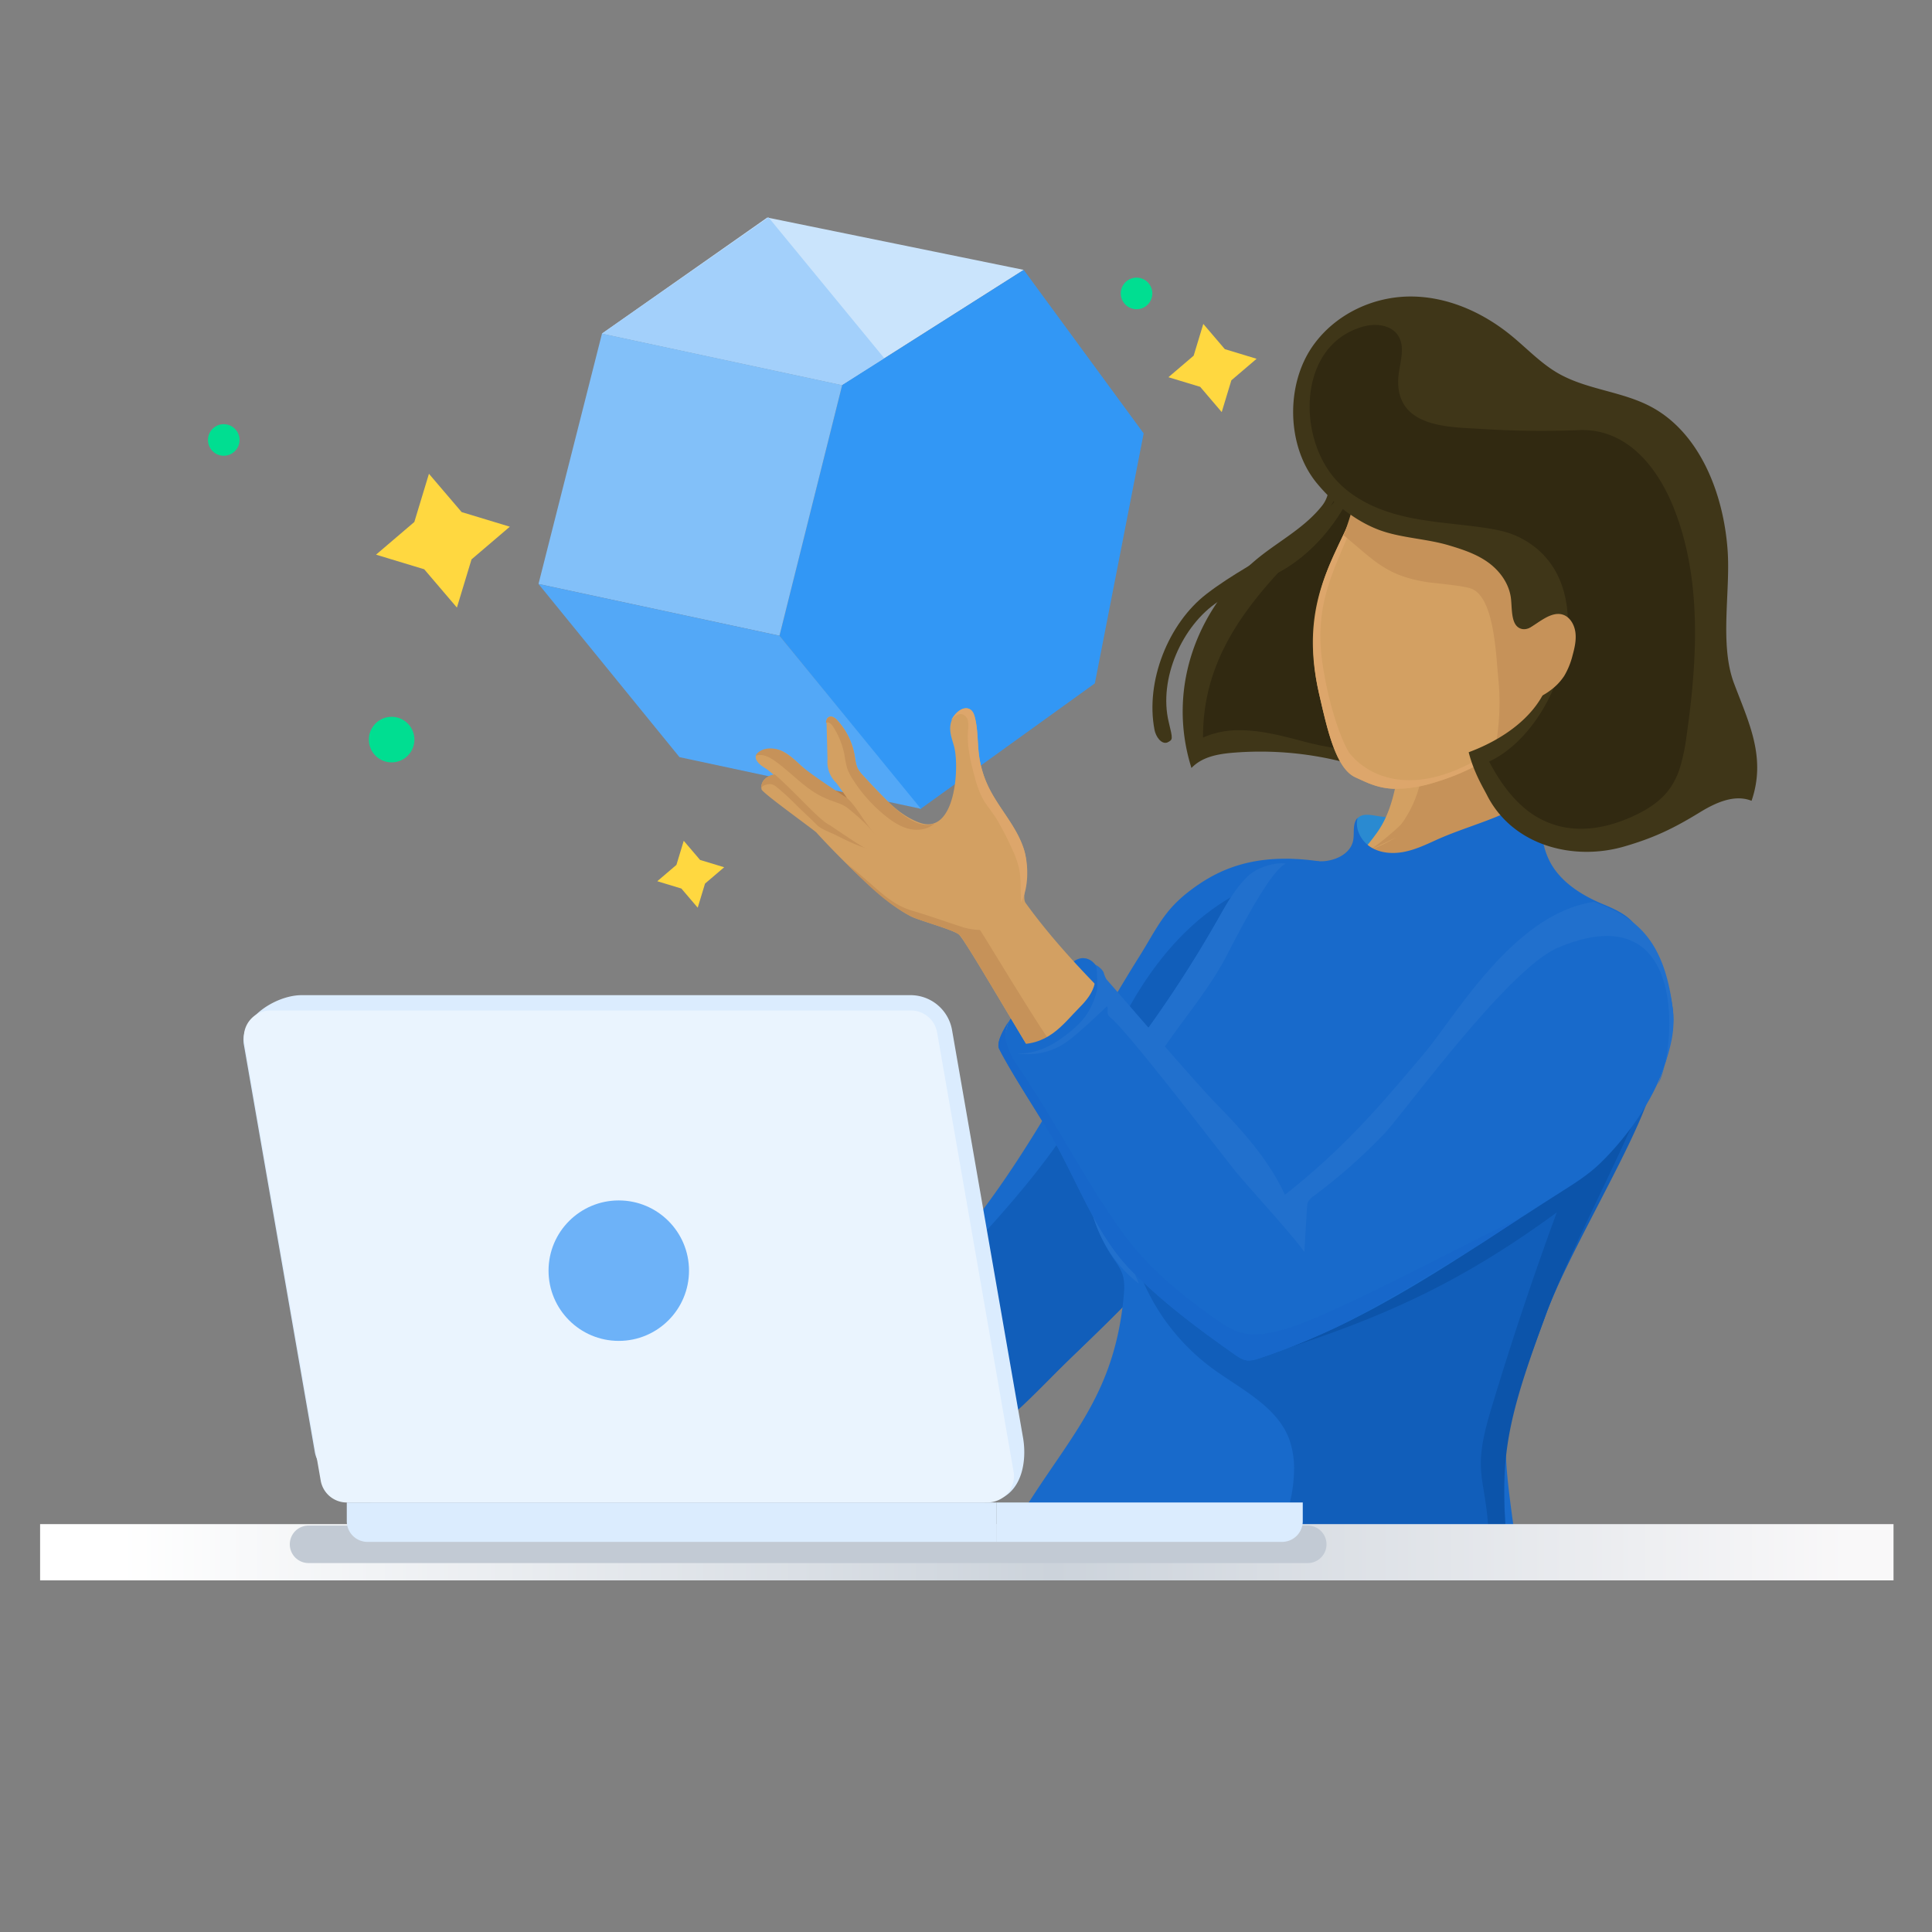 <svg
  xmlns="http://www.w3.org/2000/svg"
  xmlns:xlink="http://www.w3.org/1999/xlink"
  viewBox="0 0 1200 1200"
><rect x="0" y="0" width="1200" height="1200" fill="#808080" stroke="none"/><defs><style
    >.cls-1{fill:#b27e4b;}.cls-2{fill:#cae4fc;}.cls-3{fill:#a3d0fb;}.cls-4{fill:#3297f5;}.cls-5{fill:#82c0f9;}.cls-6{fill:#53a8f7;}.cls-7{fill:#ffd840;}.cls-8{fill:#00de91;}.cls-9{fill:#3f3618;}.cls-10{fill:#312911;}.cls-11{fill:#186acb;}.cls-12{fill:#115eba;}.cls-13{fill:#2a8ad1;}.cls-14{fill:#d3a062;}.cls-15{fill:#c69259;}.cls-16{fill:#dda66b;}.cls-17{fill:#2170cd;}.cls-18{fill:#0c54aa;}.cls-19{fill:#f0f7fe;}.cls-20{fill:#0b51a9;}.cls-21{fill:#1767ca;}.cls-22{fill:url(#linear-gradient);}.cls-23{fill:#c2cad4;}.cls-24{fill:#dbecfe;}.cls-25{fill:#eaf4fe;}.cls-26{fill:#6db2f8;}</style><linearGradient
      id="linear-gradient"
      x1="1971"
      y1="-50"
      x2="1972"
      y2="-50"
      gradientTransform="matrix(1151.194, 0, 0, -2244.829, -2268979.133, -111277.327)"
      gradientUnits="userSpaceOnUse"
    ><stop offset="0" stop-color="#fff" /><stop offset="0.039" stop-color="#fff" /><stop
        offset="0.537"
        stop-color="#ccd3db"
      /><stop offset="0.961" stop-color="#f9f8f9" /><stop
        offset="1"
        stop-color="#f9f8f9"
      /></linearGradient></defs><g id="Layer_2" data-name="Layer 2"><path
      class="cls-1"
      d="M534.662,520.615,509.6,493.784a54.793,54.793,0,0,1-7.935-9.942c-2.228-3.909-3.455-8.294-4.661-12.628-1.339-4.81-2.689-9.726-2.409-14.711,3.042-1.389,6.864-2.7,9.481-.622a8.992,8.992,0,0,1,2.063,2.751c8.773,15.582,16.093,32.133,27.153,46.184a1.991,1.991,0,0,1-.992,1.539"
    /><polyline
      class="cls-2"
      points="476.561 135.116 373.904 207.19 523.074 239.197 635.866 167.631 476.561 135.116"
    /><polygon
      class="cls-3"
      points="549.399 222.69 523.074 239.196 373.905 207.19 477.327 135 549.399 222.69"
    /><polygon
      class="cls-4"
      points="635.865 167.631 523.074 239.196 484.14 394.851 571.564 502.581 680.028 424.458 710.351 269.191 635.865 167.631"
    /><polygon
      class="cls-5"
      points="484.14 394.851 523.074 239.196 373.905 207.19 334.469 362.707 484.14 394.851"
    /><polygon
      class="cls-6"
      points="484.14 394.851 571.996 502.353 422.048 470.283 334.469 362.707 484.14 394.851"
    /><polygon
      class="cls-7"
      points="266.425 294.278 286.729 318.066 316.657 327.142 292.869 347.445 283.794 377.375 263.49 353.586 233.561 344.511 257.35 324.208 266.425 294.278"
    /><polygon
      class="cls-7"
      points="424.68 522.233 434.832 534.127 449.796 538.665 437.902 548.817 433.365 563.781 423.213 551.887 408.249 547.35 420.143 537.198 424.68 522.233"
    /><polygon
      class="cls-7"
      points="747.388 201.189 760.768 216.865 780.491 222.845 764.814 236.225 758.834 255.948 745.455 240.271 725.732 234.291 741.408 220.912 747.388 201.189"
    /><circle
      class="cls-8"
      cx="243.244"
      cy="459.378"
      r="14.149"
      transform="translate(-274.343 411.431) rotate(-56.806)"
    /><path
      class="cls-8"
      d="M715.521,180.247a9.8,9.8,0,1,1-11.592-7.584A9.794,9.794,0,0,1,715.521,180.247Z"
    /><path
      class="cls-8"
      d="M148.565,271.264a9.8,9.8,0,1,1-11.592-7.584A9.793,9.793,0,0,1,148.565,271.264Z"
    /><path
      class="cls-9"
      d="M914.012,259.783c-8.418,2.171-17.154,1.911-25.863,1.651-10.216-.3-20.4-.608-29.991,3.007-10.176,3.837-22.577,13.1-29.034,22.554-5.955,8.722-.617,17.906-8.055,27.254-10.11,12.7-24.466,20.619-36.93,30.227-39.626,30.547-60.063,81.9-44.1,132.537,6.638-6.969,16.506-8.7,25.7-9.466A208.555,208.555,0,0,1,864,483.268c20.413,8.625,42.808,11.551,63.671,18.894,18.8,6.615,46.291-.555,59.765,14.707,30.653-38.837,37.73-65.146,41.348-115.537,1.185-16.511.738-33.354-3.765-49.092-3.792-13.254-10.366-25.384-17.985-36.527-18.869-27.6-45.225-50.1-76.142-59.033s-66.441-2.933-91.22,19.5l74.338-16.4"
    /><path
      class="cls-10"
      d="M834.027,316.043c-10.068,16.94-24.084,31-39.966,39.507-26.58,28.982-47.049,60.218-46.83,102.56a54.648,54.648,0,0,1,22.818-4.569c12.771,0,25.9,3.366,38.377,6.663a190.56,190.56,0,0,0,20.042,4.336c-3.766-9.805-6.5-22.065-9.175-33.723l-.162-.713c-7.677-34.041-2.255-57.418,6.05-77.73.96-2.356,1.969-4.687,3.01-7,2.466-5.5,5.061-10.817,7.568-16.138,1.193-3.348,2.231-6.517,3.149-9.541q-2.492-1.742-4.881-3.652M828.4,311.21q-1,1.781-2.043,3.528,1.295-1.506,2.518-3.092l-.475-.436"
    /><path
      class="cls-11"
      d="M833.92,597.512A606.755,606.755,0,0,1,705.748,803.141c-12.5,13.173-25.583,25.777-38.664,38.376q-18.715,18.024-37.43,36.054c-14.835,14.287-30.01,28.817-48.577,37.731-8.705,4.181-18.362,7.082-27.954,5.963s-19.04-6.916-22.459-15.947-.421-19.07,2.581-28.239c6.832-20.881,13.771-41.991,25.367-60.652,10.364-16.677,24.142-30.9,36.763-45.943,44.8-53.384,75.1-117.13,112.134-176.163,11.165-17.8,15.244-28.8,32.033-41.432s39.514-23.792,79.91-17.9c0,0-23.526,52.773-17.582,78.188l32.05-15.665"
    /><path
      class="cls-12"
      d="M800.216,553.479c6.176,4.321,9.873,11.881,11,19.45,2.264,15.215-.032,35.325-1.272,50.762a174.318,174.318,0,0,1-11.174,47.547c-19.207,50.713-56.2,93.085-93.023,131.9-12.5,13.173-25.583,25.777-38.664,38.376-14.227,13.7-27.9,28.765-43.044,41.438-9.735,8.147-20.639,20.56-32.132,25.579-9.306,4.065-21.361,3.089-28.172-4.442-20.054-22.173-.5-63.335,14.056-82.586,14.486-19.152,11.081-31.359,27.4-48.973,29.117-31.428,64-72.3,79.8-112.122,15.937-40.182,41.456-81.7,81.016-103.967,9.567-5.385,21.4-9.384,31.307-4.662a20.256,20.256,0,0,1,2.9,1.7"
    /><path
      class="cls-9"
      d="M846.956,284.977c-8.028,31.524-29.7,59.454-55.973,72.139-12.335,5.956-22.658,8.849-34.385,16.578-22.36,14.735-37.171,48.029-30.669,74.847,2.629,10.847,2.629,10.847-.9,12.638-3.724,1.29-7.127-3.643-7.936-7.839-5.81-30.109,8.558-66.157,32.353-84.47,16.051-12.353,33.6-21.114,50.28-32.1,15.271-10.052,29.723-21.264,37.636-39.462l9.591-12.335"
    /><path
      class="cls-13"
      d="M949.5,509.894c-7.15,11.791-5.251,26.684-14.611,37.52-7.386,8.551-19.163,11.892-30.407,12.988-11.772,1.148-24,.235-34.769-4.645a42.728,42.728,0,0,1-19.132-16.677c-1.944-3.272-3.227-6.641-5.293-9.752-2.362-3.554-3.021-7.411-3.31-11.719-.188-2.822-.749-7.1,1.108-9.233,3.294-3.787,9.23-1.918,14.208-1.27a124.9,124.9,0,0,0,57.323-6c12.927-4.544,27.5-13.287,41.205-13.434a3.863,3.863,0,0,1,2.928.826c.988,1.046-1.382,4.707-1.877,6.058a87.911,87.911,0,0,1-7.373,15.334"
    /><path
      class="cls-14"
      d="M953.272,528.019c-6.794-21.956-1.182-59.743,10.656-82.134-28.111-5.517-59.856-20.375-84.47-35.211,3.838,12.788.324,26.975-4.219,39.847-8.029,22.75-6.112,47.459-20.123,66.876-5.42,7.511-11.4,14.839-19.018,19.731s-17.2,7.045-25.236,3.669c0,0-23.589,20.868-22.755,25.707,1.817,10.532,2.3,29.462,9.038,38.122,16.458,21.158,65.2,28.985,91,32.769,19.6,2.875,40.275.866,57.934-8.12s31.935-25.418,36-44.81c.534-2.545.881-5.258-.034-7.691a15.7,15.7,0,0,0-3.378-4.811c-12.689-13.954-19.815-25.742-25.388-43.944"
    /><path
      class="cls-15"
      d="M957.223,476.947c-.952,1.157-2.373-.958-2.323-2.454.557-16.531,7.587-32.766,5.294-49.146a692.248,692.248,0,0,1-71.935,47.617,10.643,10.643,0,0,0-3.895,3.154,11.314,11.314,0,0,0-1.289,4.587,68.542,68.542,0,0,1-12.7,31.154c-1.371,1.835-24.468,22.34-25.314,17.213.857,5.192,14.453,12.682,18.726,15.746,2.251,1.614,9.4-2.043,16.419-5.7,6.306-3.287,12.5-6.574,14.933-6.036,9.684,2.145,19.941,2.3,29.413-.639,7.556-2.346,14.406-6.584,20.623-11.477,3.188-2.508,6.453-5.608,6.841-9.646.186-1.955-.34-3.925-.166-5.881.271-3.017,2.448-5.882,2.187-8.94-.218-2.555-1.1-5.046-1.231-7.757-.948-19.213,6.472-36.775,11.309-54.981a37.066,37.066,0,0,0,1.613-6.65c.164-2.54-.626-3.392-3.523-4.012-4.88-1.047-6.017,4.6-7.461,8.2-3.928,9.775-7.749,19.618-12.573,29q-.433.843-.879,1.681c-5.521,10.408-67.654,58.889-90.9,66.184l106.83-51.209"
    /><path
      class="cls-14"
      d="M1000.076,350.93a304.348,304.348,0,0,1-53.361,102.086c-13.207,16.509-38.513,28.146-58.031,33.694-25.969,7.385-36.7.633-46.767-3.876-12.25-5.486-17.526-29.841-22.624-52.019-15.154-65.925,18.653-92,28.194-132.718,4.647-19.829,7.411-47.981,23.526-59.031,18.15-12.445,33.713-9.257,54.444-4.035s39.627,16.288,58.242,27.235l16.377,88.664"
    /><path
      class="cls-16"
      d="M819.293,430.817c-6.118-26.611-4.489-52.883,5.815-78.264,4.1-10.1,9.133-19.717,13.57-29.642,2.48-5.547,7.464-27.623,11.6-28.137-10.986,46.56-35.915,68.066-28.963,116.6,3.54,24.7,10.806,46.182,16.3,55.545,1.074,1.831,33.543,47.418,108.742-15.328-15.623,18.323-35.117,28.706-57.671,35.118-25.969,7.385-36.7.633-46.767-3.876-12.25-5.486-17.526-29.841-22.624-52.017"
    /><path
      class="cls-15"
      d="M1001.741,335.712c1.4,18.15-4.193,36.256-11.558,52.824A231.5,231.5,0,0,1,927,472.489a150.952,150.952,0,0,0,3.671-50.463c-1.539-15.881-2.567-49.938-16.2-56.159-4.656-2.122-23.7-3.583-28.715-4.4-24.435-3.992-31.778-12.819-51.169-29.027,12.757-34.127,9.263-49.8,24.437-79.707,13.088-25.8,43.448-23.49,66.432-17.7,20.73,5.224,39.626,16.288,58.241,27.235l18.042,73.446"
    /><path
      class="cls-11"
      d="M928.81,959.436a6.335,6.335,0,0,0,4.545-.917c1.611-1.006,1.9-2.011.573.917-1.2,2.652-3.225,1.622-5.587.591-1.89-.826-4-1.65-6.068-.591-58,29.642-128.169,18.718-190.555,0-16.922-5.075-33.8-.615-49.962,3.845-21.14,5.836-41.041,11.672-58.167-3.845,32.434-60.7,67.724-84.229,74.328-154.042.449-4.735.734-9.636-.816-14.13-1.249-3.622-3.608-6.737-5.753-9.911-20.743-30.7-22.536-73.156-4.457-105.493,5-8.955,11.341-17.08,17.488-25.294a759.429,759.429,0,0,0,51.911-79.252c9.656-16.964,19.342-36.29,41.394-37.582a74.727,74.727,0,0,1,12.069.6,74.21,74.21,0,0,0,12.072.6c8.053-.474,16.915-4.78,18.595-12.669,1.03-4.831-.624-10.672,2.8-14.228-1.745,6.8,2.083,14.234,8,18.029s13.428,4.4,20.339,3.14,13.378-4.215,19.762-7.146c20.566-9.438,43.4-14.012,61.7-27.333,4.341-3.16,4.317-6.237,2.369-7.1,1.612-1.177,6.9,0,4.928,3.938-2.654,14.726-4.8,27.573,1.217,41.273,6.12,13.94,19.98,22.892,34.036,28.741,9.746,4.057,18.653,8.146,23.23,18.251,4.161,9.187,5.457,20.729,6.718,30.631,2.889,22.712,4.727,17.974,1.872,40.673a176.312,176.312,0,0,1-6.882,31.529c-12.684,41.364-45.321,92.929-60.232,133.543-27.144,73.937-30.064,62.452-18.586,143.226.32,2.251.622,1.281.385.309-.213-.867-.855-1.734-2.3-.309-.583.577-1.26.34-1.975.105a2.46,2.46,0,0,0-1.869-.105c-7.014,3.289-14.029,1.645-21.041,0s-14.027-3.289-21.038,0H928.81"
    /><path
      class="cls-17"
      d="M707.411,797.291c-36.066-27.479-42.012-82.99-20.52-121.431,5-8.955,11.341-17.08,17.488-25.294a759.259,759.259,0,0,0,51.91-79.252c5.425-9.529,10.761-19.333,18.643-26.957,6.835-6.608,19.007-8.962,23.721-7.911-8.607,3.6-25.568,35.361-36.312,56.278-10.493,20.427-25.115,37.441-38.05,56.2-5.578,8.087-13.062,14.885-18.8,23.055a130.239,130.239,0,0,0-15.551,29.543c-3.033,8.177-5.256,16.765-5.283,25.487-.023,7.413,1.539,14.748,3.532,21.889,4.7,16.841,12.465,32.366,19.226,48.4"
    /><path
      class="cls-12"
      d="M935.938,959.436c.285,3.787,3.062,2.524,4.378,1.261.676-.648.968-1.3.336-1.261a101.3,101.3,0,0,1-14.724-.484c-6.948-.58-13.7-1.16-21.16.484-29.936,6.6-60.316,2.045-91.389,0a115.921,115.921,0,0,0-14.453.248c-6.313.373-12.6.744-18.889-.248a25.554,25.554,0,0,0-7.6.323c-3.327.477-6.607.953-9.748-.323-5.461-2.217-10.17-.728-14.611.762-5.22,1.75-10.07,3.5-15.342-.762-.719-.582-1.455-.212-2.1.158-.738.421-1.358.843-1.7-.158-.281-.815-.354-.4-.313.014s.2.838.39-.014c1.6-7.345,4.9-4.153,9.134-.962,3.807,2.867,8.374,5.734,13.153.962,5-4.99,10.3.545,15.478,6.08,5.291,5.65,10.461,11.3,15.066,5.753,13.222-15.934,21.369-36.208,21.874-56.907a54.8,54.8,0,0,0-2.784-19.984c-7.638-21.133-30.572-31.587-48.63-44.961a132.844,132.844,0,0,1-44.53-59c-8.85-23.1-16.193-49.6-18.728-74.243-.363-3.527-1.681-7.993-5.218-8.213q46.7,33.624,91.449,69.857c1.991,1.613,4.177,3.306,6.737,3.4a11.867,11.867,0,0,0,5.1-1.383,872.106,872.106,0,0,0,174.776-103.1c7.66-5.821,15.749-12.492,25.03-15.535,8.174-2.68,12.555-1.675,18.956-8.382,9.227-9.666,24.6-34.763,19.294-49.119,11.749,31.8,9.2,51.882-3.675,84.885-13.459,34.482-48.463,92.875-61.222,127.632-23.855,64.981-29.293,77.222-24.334,143.226"
    /><path
      class="cls-18"
      d="M918.264,959.436c4-6.983,5.831-3.275,6.593.431.79,3.851.43,7.7.154-.431-1.5-44.316-11.634-41.709,1.134-84.173q18.55-61.707,40.8-122.218c-57.175,41.83-104.278,64.075-171.747,85.678-4.477,1.433-9.089,2.883-13.776,2.538-8.576-.631-15.481-7.011-21.57-13.085C729.67,798.061,699.889,764.91,688.4,723.851l74.243,47.077c4.839,3.069,12.394,10.25,18.182,10.8,4.383.42,10.467-3.748,14.292-5.485q17.559-7.977,34.753-16.726a872.1,872.1,0,0,0,132.022-82.793c7.661-5.82,15.749-12.491,25.03-15.534,8.174-2.68,12.555-1.675,18.956-8.382,9.227-9.666,24.6-34.763,19.294-49.119,11.749,31.8,8.216,45.972-4.665,78.974-13.458,34.481-47.473,98.786-60.232,133.543-23.855,64.981-29.287,88.059-24.334,143.226.4,4.507,3.356,2.8,4.214,1.091.664-1.318.081-2.638-3.891-1.091-6.993,2.725-11.156.122-18,0"
    /><path
      class="cls-9"
      d="M936.308,206.548q1.091.847,2.16,1.719c9.546,7.775,18.149,17.007,28.664,23.205,18.046,10.635,40.042,11.375,58.472,21.237,29.909,16,44.981,53.423,47.472,89.381,1.769,25.52-5.111,58.12,3.917,82.243,8.945,23.9,20.29,45.958,10.931,73.059-10.458-4.212-22.181,1.068-32,7.088-16.422,10.064-28.375,15.833-46.874,21.239-32.172,9.4-69.7-.729-85.435-31.827-2.272-4.494-8.023-13.639-11.38-26.6-.108-.42,44.09-13.73,51.313-50.185,1.744-8.8,6.022-17.261,5.037-26.163a9.249,9.249,0,0,0-1.9-5.286c-2.749-3-7.554-1.369-10.934.9s-7.142,5.129-10.932,3.985c-6.262-1.891-5.587-11.366-6.279-18.325-.939-9.451-6.887-17.589-14.19-22.864s-15.9-8.091-24.412-10.627c-14.141-4.216-29.981-4.551-43.413-9.6-14.852-5.582-28.293-16.516-38.614-29.012-18.786-22.745-19.679-61.376-2.129-85.775,14-19.462,37.232-30.054,59.957-30.17,21.824-.112,43.02,8.731,60.572,22.383"
    /><path
      class="cls-10"
      d="M854.047,201.829a27.313,27.313,0,0,0-7.013.933c-41.359,11.091-41.989,70.112-15.754,96.876,11.666,11.9,27.424,18.232,43.284,21.649s32.144,4.2,48.178,6.63c6.913,1.049,13.859,2.431,20.215,5.466,55.735,26.624,27.618,118.428-18.052,139.637,5.554,10.413,12.191,20.441,21.109,28.169a53.539,53.539,0,0,0,35.962,13.576c9.738,0,19.705-2.39,29.488-6.54,9.917-4.207,19.8-9.854,26.134-19.1a47.947,47.947,0,0,0,6.072-13,125.954,125.954,0,0,0,3.928-19.386c6.813-47.612,9.48-97.977-8.221-141.8-10.446-25.863-29.153-47.83-56.467-47.83-.679,0-1.36.014-2.049.041q-11.658.464-23.319.463-18.836,0-37.628-1.207c-18.795-1.206-51.567-.351-51.494-29.456.023-9.264,4.751-19.23.651-27.309-2.835-5.586-8.862-7.823-15.024-7.823"
    /><path
      class="cls-15"
      d="M949.067,390.76l6.688-4.434c4.616-3.06,10.013-6.244,15.12-4.5,4.248,1.446,6.973,6.1,7.622,10.845s-.423,9.584-1.7,14.211a47.493,47.493,0,0,1-5.207,12.9,34.568,34.568,0,0,1-8.237,8.731c-3.85,2.96-8.212,5.333-12.883,5.971a15.047,15.047,0,0,1-13-4.157c-3.317-3.512-4.528-9.4-2.235-13.846"
    /><path
      class="cls-11"
      d="M625.313,638.664c.146-.508.29-1.015.436-1.523a14.862,14.862,0,0,1,1.145-3.121,13.376,13.376,0,0,1,2.059-2.651c2.624-2.793,5.7-5.015,8.442-7.652,2.607-2.5,5.993-3.723,9.119-5.555,8.676-5.085,12.05-10.138,17.806-18.386,2.71-3.883,9.239-6.951,13.188-2.347,1.195,1.393,5.971,8.325,5.22,14.037-1.04,7.9.6,10.707-3.163,17.73s-9.3,12.972-15.418,18.075c-8.031,6.7-19.419,13.9-30.4,13.04a10.167,10.167,0,0,1-7.161-3.527c-1.618-1.946-3.746-4.789-3.81-7.37a16.806,16.806,0,0,1,.887-4.955q.825-2.9,1.65-5.795"
    /><path
      class="cls-14"
      d="M788.028,739.924C751.543,668.061,684.1,626.023,637,560.807c-1.949-2.7.266-11.331.475-14.236.441-6.133.357-13.029-1.481-18.914-4.525-14.487-15.686-25.607-22.152-39.137a64.685,64.685,0,0,1-5.768-19.494c-1.018-7.816-.611-15.841-2.576-23.474-.465-1.805-1.151-3.7-2.682-4.768-2.4-1.666-5.8-.536-8,1.382a13.7,13.7,0,0,0-4.6,9.105c-.344,4.208,1.271,8.289,2.381,12.362,3.409,12.517,1,55.788-21.746,47.229-7.751-2.917-14.384-8.029-20.188-13.849q-7.442-7.464-14.547-15.253a20.707,20.707,0,0,1-3.244-4.26c-1.319-2.537-1.551-5.475-2.041-8.292a43.328,43.328,0,0,0-10.589-21.61,7.439,7.439,0,0,0-3.222-2.367,2.878,2.878,0,0,0-3.453,1.329,4.27,4.27,0,0,0-.2,1.76q.3,11.734.607,23.469a17.932,17.932,0,0,0,5.278,14.293c1.024,1.256,7.189,9.822,6.815,9.626-1.68-.88-8.088-4.078-9.525-5.063A174.107,174.107,0,0,1,497.675,475.7c-4.053-3.694-8.071-7.672-13.167-9.7-5.472-2.174-21.154.6-12.65,8.636,1.667,1.575,3.817,2.544,5.585,4.005,3.168,2.619,3.16,2.572,3.16,2.572s-8.668,1.3-7.612,9.037c.293,2.144,32.783,25.333,34.217,26.955-2.035-2.1,36.807,40.839,58.583,51.943,4.99,2.545,24.972,7.909,29.515,11.055,5.141,3.561,56.346,95.895,106.311,170.746C707.824,760.255,794.515,752.7,788.028,739.924Z"
    /><path
      class="cls-16"
      d="M634.187,560.445c4.786-8.955,4.79-23.242,1.808-32.788-4.525-14.487-15.686-25.607-22.152-39.137a64.685,64.685,0,0,1-5.768-19.494c-1.018-7.816-.611-15.841-2.576-23.474-.465-1.805-1.151-3.7-2.681-4.768-4.675-3.25-10.316,2.975-12.143,6.756,1.789-2.143,4.191-4.511,6.913-3.9a5.355,5.355,0,0,1,3.656,4.235,20.231,20.231,0,0,1,.012,5.882c-.721,9.623,1.518,19.208,4.074,28.513a71.785,71.785,0,0,0,4.154,12.029c2.65,5.545,6.807,9.74,9.884,15.021a195.045,195.045,0,0,1,9.759,19.091,55.229,55.229,0,0,1,3.847,10.972,64.31,64.31,0,0,1,.991,11.694Z"
    /><path
      class="cls-15"
      d="M668.329,685.923c3.7-2.63,6.8-6.922,9.94-10.257q5.922-6.3,11.4-12.988a1.623,1.623,0,0,0,.055-2.485c-14.781-20.661-15.5,13.358-32.081-5.889-9.273-10.764-48.438-76.653-49.009-76.669a42.869,42.869,0,0,1-9.965-1.539c-12.155-3.914-20.256-6.895-32.419-10.563-14.815-4.467-22.106-15-40.853-29.474,12.191,12.133,25.125,25.313,40.39,33.1,4.991,2.545,24.972,7.909,29.515,11.055,2,1.389,3.427,4.415,4.717,6.392,3.3,5.065,6.431,10.248,9.563,15.42,10.163,16.779,20.142,33.668,30.257,50.475,7.6,12.633,13.432,26.5,23.638,37.339C664.757,688.186,666.628,687.131,668.329,685.923Z"
    /><path
      class="cls-15"
      d="M538.412,527.108c-2.285-.208-21.809-13.949-23.322-14.742-6.924-3.629-19.416-18.664-33.835-31.314a8.517,8.517,0,0,0-4.682,1.7,7.918,7.918,0,0,0-3.861,6.9,4.149,4.149,0,0,1,2.425-2.047c2.375-.7,4.25-1.161,6.915,1a128.082,128.082,0,0,1,10.81,9.7c3.45,3.544,10.477,9.98,13.928,13.524,3.61,3.707,8.756,4.85,14.474,7.931A130.2,130.2,0,0,0,538.412,527.108Z"
    /><path
      class="cls-15"
      d="M544.15,519.108c-9.993-12.027-11.284-16.921-17.715-23.2,0,0-22.828-14.792-28.76-20.2-4.053-3.694-8.071-7.672-13.168-9.7-5.424-2.154-12.622-1.409-15.213,3.433,4.09-1.618,8.611.757,12.182,3.326,12.766,9.182,19.45,18.761,34.176,24.277,4.541,1.7,7.89,2.437,11.466,5.331C532.777,506.951,539.831,513.25,544.15,519.108Z"
    /><path
      class="cls-15"
      d="M580.5,511.414c-10.1,4.458-23.171-7.713-29.84-14.4q-7.442-7.464-14.547-15.253a20.707,20.707,0,0,1-3.244-4.26c-1.319-2.537-1.551-5.475-2.041-8.292a43.328,43.328,0,0,0-10.589-21.61,7.439,7.439,0,0,0-3.222-2.367c-2.6-.755-3.965,1.544-4,3.851,1.363-1.108,3.265.458,4.23,1.925a49.656,49.656,0,0,1,7.3,18.088,61.758,61.758,0,0,0,1.656,8.087,31.552,31.552,0,0,0,3.486,6.887A92.9,92.9,0,0,0,550.257,507c4.354,3.468,9.153,6.6,14.576,7.854S576.424,515.205,580.5,511.414Z"
    /><path
      class="cls-11"
      d="M670.747,625.5c4.186-4.2,8.056-9.1,9.267-14.9s-.961-12.671-6.282-15.3c5.268.28,8.275,5.9,10.768,10.55,11.814,22.024,33.64,42.357,51.288,60.055,23.983,24.048,48.987,47.275,62.3,76.2,37.838-29.729,60.634-57.213,86.1-87.3,19.929-23.545,84.323-97.191,110.71-88.139,33.644,11.492,41.18,39.808,44.045,59.538,1.388,9.56-.756,19.246-3.035,28.632-5.936,24.454-23.992,50.236-42.065,67.749-7.121,6.9-15.567,12.254-23.947,17.554-63.068,39.89-116.509,79.8-187.3,103.411-2.739.912-5.617,1.812-8.467,1.349-2.707-.44-5.055-2.054-7.3-3.631-22.524-15.844-44.741-32.362-64.05-52-22.9-23.29-34.29-57.819-51.013-85.75-8.436-14.089-23.717-37.364-31.162-52.006-2.04-4.012,3.028-12.684,6.043-17.267,0,0-5.441,13.546,1.433,14.167,22.816,2.062,31.68-11.865,42.671-22.908"
    /><path
      class="cls-19"
      d="M620.129,649.254a5.215,5.215,0,0,0,.339,1.961,5.215,5.215,0,0,1-.339-1.961m6.514-15.016,0,0,0,0"
    /><path
      class="cls-20"
      d="M834.264,822.349l-.073.035.073-.035m3.167-1.553q-1.52.751-3.047,1.494,1.366-.663,2.729-1.337l.318-.157M945.462,756l-.9.4q-12,7.794-23.745,15.436c10.742-6.656,19.684-12.368,24.646-15.841"
    /><path
      class="cls-21"
      d="M626.641,634.24c-2.531,3.849-6.511,10.58-6.512,15.014a5.215,5.215,0,0,0,.339,1.961c.04.1.084.195.132.289,7.445,14.642,22.726,37.917,31.162,52.006,16.723,27.931,28.111,62.46,51.013,85.75,19.309,19.636,41.526,36.154,64.05,52,2.242,1.577,4.59,3.191,7.3,3.631a9.923,9.923,0,0,0,1.6.126,22.228,22.228,0,0,0,6.865-1.475,433.544,433.544,0,0,0,51.6-21.156l.073-.035.12-.059q1.525-.743,3.047-1.494c12.08-6.036,54.314-30.943,83.385-48.954q11.779-7.625,23.745-15.436C916,769.33,828.536,816.643,799.849,825c-6.661,1.939-13.609,3.781-20.469,3.781a32.457,32.457,0,0,1-7.81-.9c-5.8-1.432-10.99-4.639-15.85-8.106-23.465-16.74-42.351-31.871-59.22-55.241-22.074-30.58-42.209-70.01-63.529-101.12-5.154-7.518-12.385-19.957-6.33-29.168"
    /><path
      class="cls-17"
      d="M675.123,629.83q.678-1.03,1.247-2.083a47.736,47.736,0,0,0,5.091-13.152c.238-1.157.032-15.318-1.049-15.37,1.926.882,4.838,3.459,5.2,5.2a16.423,16.423,0,0,0,1.752,4.038c.037-.263,54.7,63.462,67.908,76.944,12.971,13.238,25.622,27.068,35.387,42.9a129.146,129.146,0,0,1,7.428,13.786c37.84-29.729,60.635-57.213,86.1-87.3,19.929-23.546,55.773-87.206,105.749-94.605,26.862,9.5,43.775,24.143,49.005,66,2.191,17.54-3.1,29.094-9.11,47.307,10.889-20.064,20.044-119.264-61.882-85-31.488,13.17-96.692,103.91-108.588,116.148a351.3,351.3,0,0,1-43.219,38.114,10.378,10.378,0,0,0-3.727,3.9,10.161,10.161,0,0,0-.605,3.422q-.83,13.782-1.658,27.566c-6.2-9.3-36.317-42.037-43.076-50.507-11.654-14.6-65.733-85.387-76.895-94.721a5.968,5.968,0,0,1-2.046-2.457c-.548-1.613.333-3.555-.541-5.016q-8.7,8.476-17.884,16.431a74.972,74.972,0,0,1-9.372,7.214,41.709,41.709,0,0,1-28.94,5.581c8.853.67,17.666-2.516,25.1-7.368C662.98,642.583,670.71,636.545,675.123,629.83Z"
    /><rect class="cls-22" x="24.903" y="946.659" width="1151.194" height="34.938" /><path
      class="cls-23"
      d="M812.375,947.555H191.537a11.647,11.647,0,0,0,0,23.293H812.375a11.647,11.647,0,0,0,0-23.293Z"
    /><path
      class="cls-24"
      d="M609.653,933.229H231.45c-12.721,0-33.713-18.682-35.895-31.214l-44.1-253.245c-2.787-16.007,19.647-30.659,35.9-30.659h378.2a26.17,26.17,0,0,1,25.781,21.681l44.1,253.245C638.222,909.044,634.228,933.229,609.653,933.229Z"
    /><path
      class="cls-25"
      d="M613.335,933.229H215.392a16.447,16.447,0,0,1-16.2-13.625L151.708,646.913a16.446,16.446,0,0,1,16.2-19.267H565.853a16.446,16.446,0,0,1,16.2,13.625l47.482,272.691A16.446,16.446,0,0,1,613.335,933.229Z"
    /><path
      class="cls-24"
      d="M618.846,957.693H228.263a12.87,12.87,0,0,1-12.871-12.871V933.229H618.846Z"
    /><path
      class="cls-24"
      d="M618.846,957.693H796.3a12.87,12.87,0,0,0,12.871-12.871V933.229H618.846Z"
    /><circle class="cls-26" cx="384.331" cy="789.229" r="43.621" /></g></svg>
